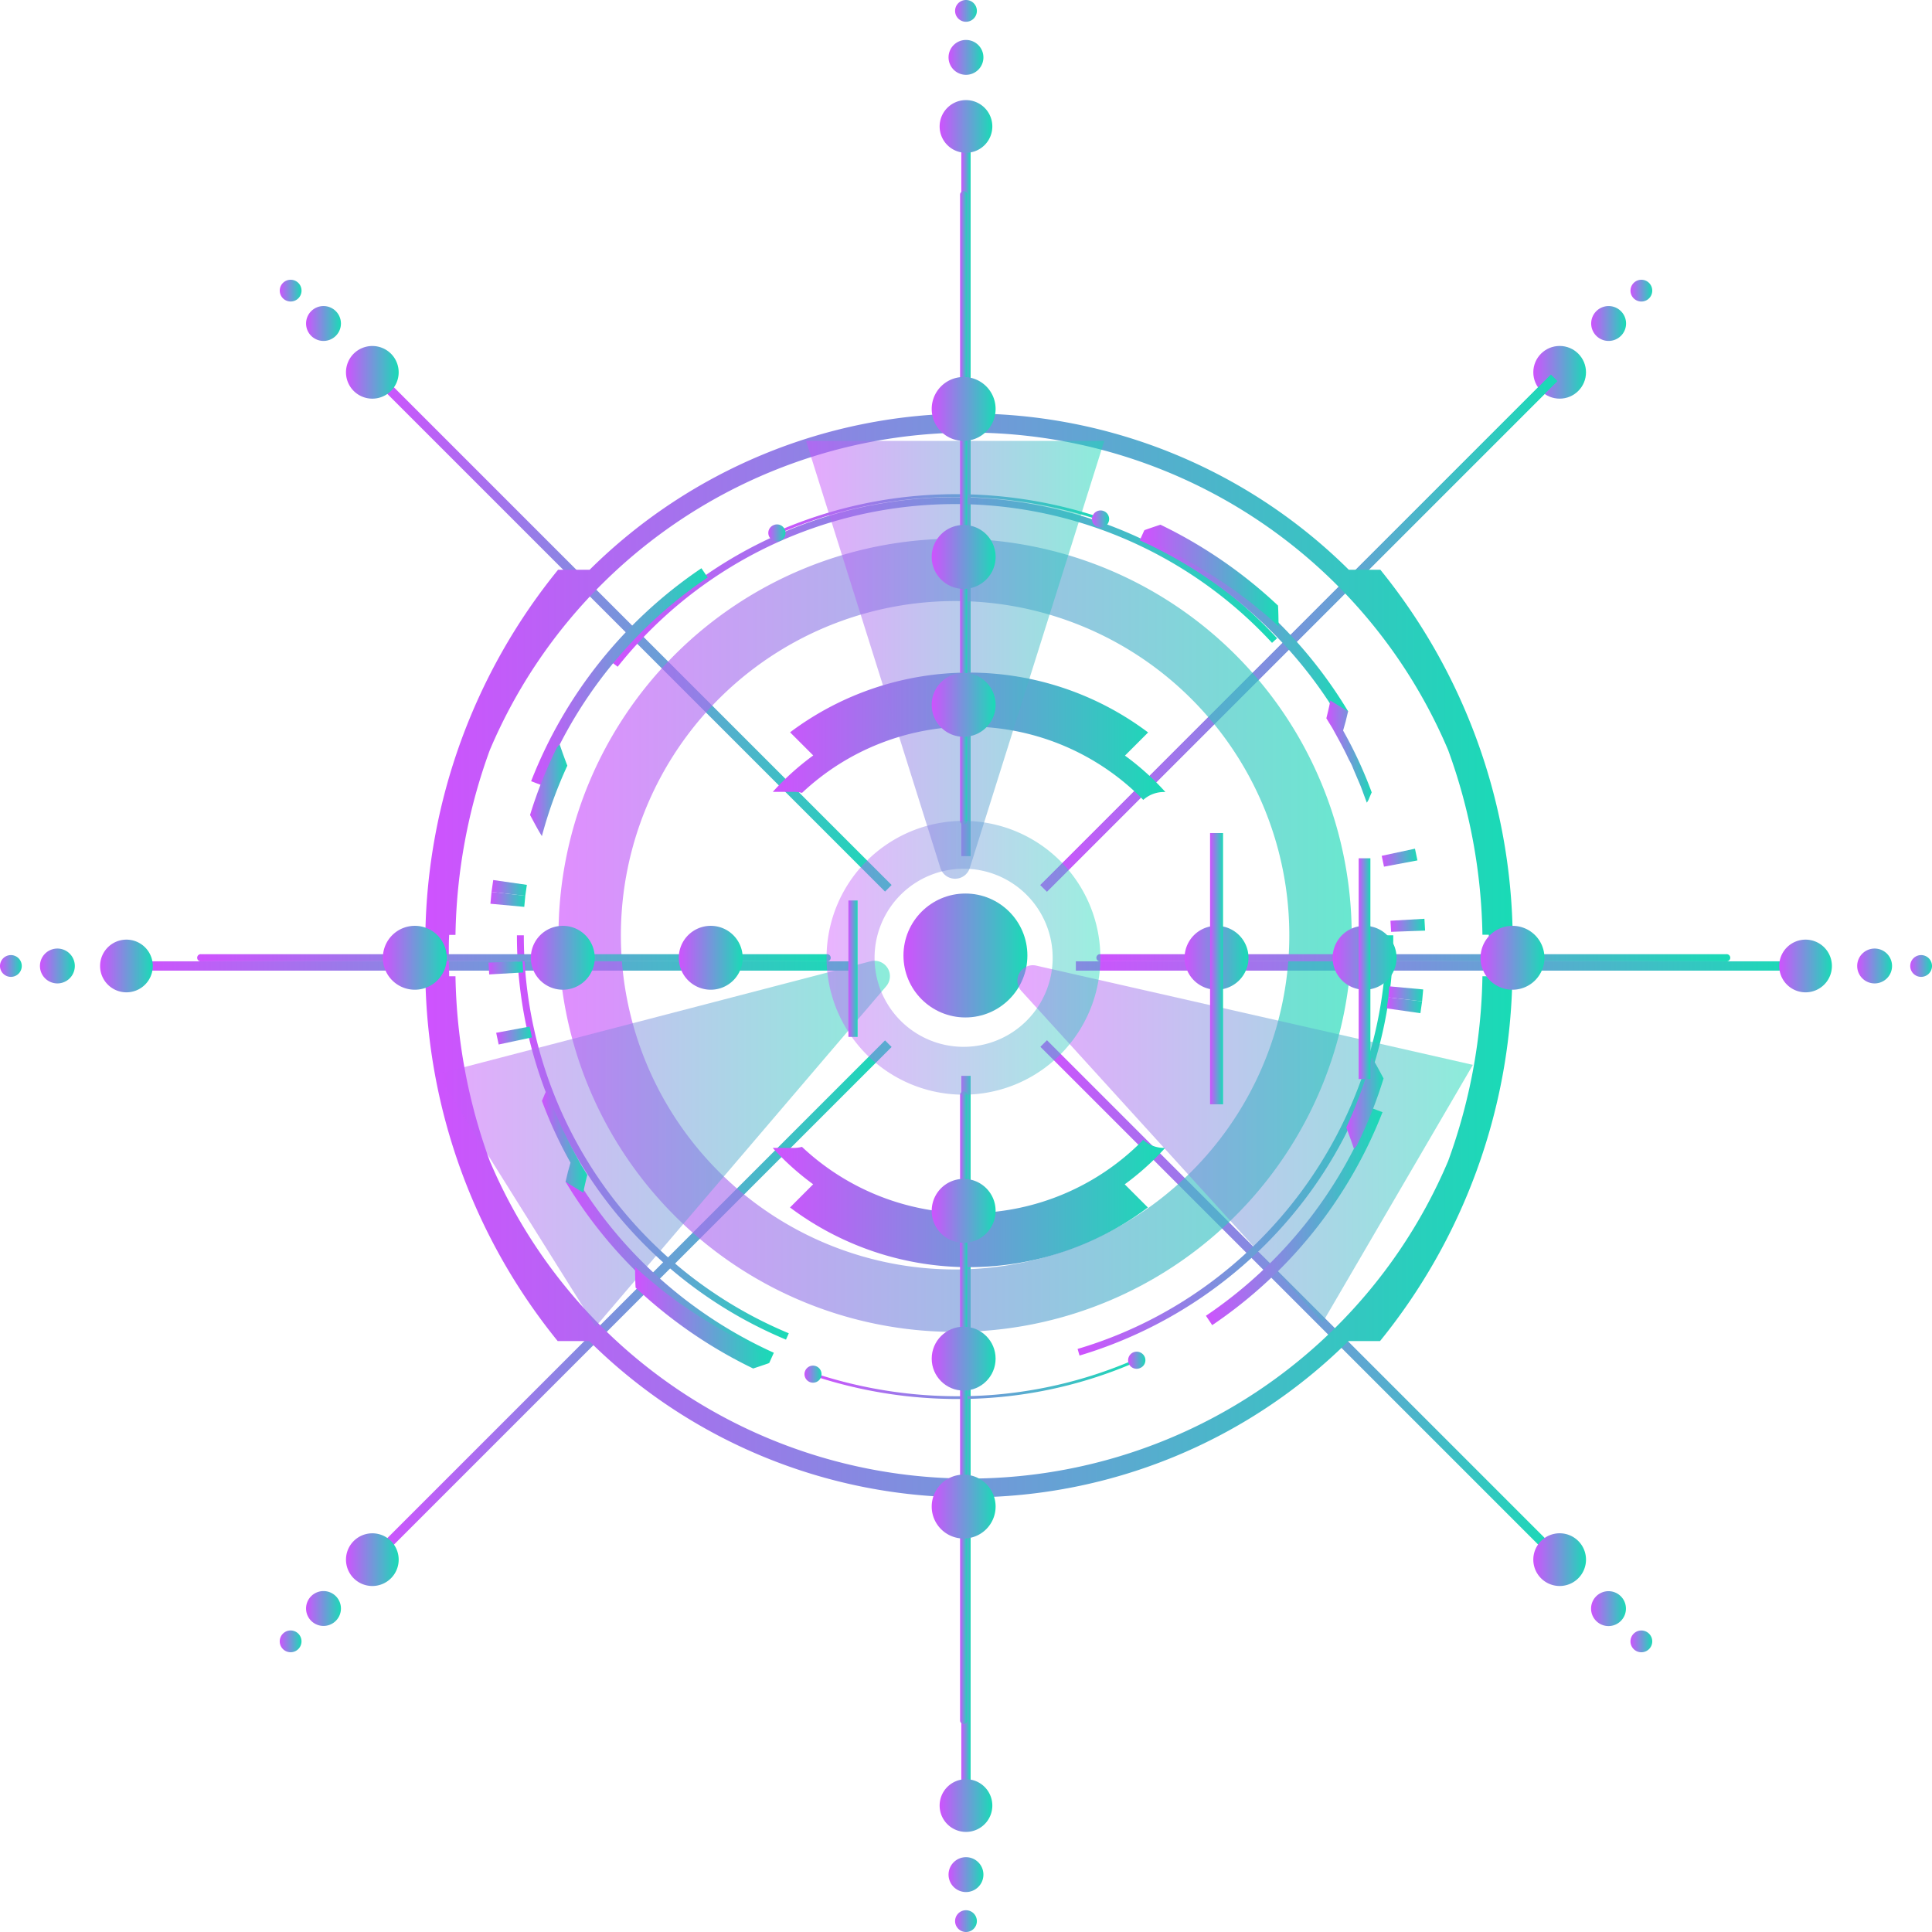 <svg xmlns="http://www.w3.org/2000/svg" xmlns:xlink="http://www.w3.org/1999/xlink" viewBox="0 0 489.87 489.87"><defs><style>.cls-1{mask:url(#mask);filter:url(#luminosity-noclip-5);}.cls-2,.cls-4,.cls-6,.cls-8{mix-blend-mode:multiply;}.cls-2{fill:url(#Безымянный_градиент_2);}.cls-3,.cls-7{mask:url(#mask-2);}.cls-3{filter:url(#luminosity-noclip-6);}.cls-4{fill:url(#Безымянный_градиент_2-2);}.cls-5{mask:url(#mask-3);filter:url(#luminosity-noclip-7);}.cls-6{fill:url(#Безымянный_градиент_2-3);}.cls-7{filter:url(#luminosity-noclip-8);}.cls-8{fill:url(#Безымянный_градиент_2-4);}.cls-9{fill:url(#New_Gradient_Swatch_1);}.cls-10{fill:url(#New_Gradient_Swatch_1-2);}.cls-11{fill:url(#New_Gradient_Swatch_1-3);}.cls-12{fill:url(#New_Gradient_Swatch_1-4);}.cls-13{fill:url(#New_Gradient_Swatch_1-5);}.cls-14{fill:url(#New_Gradient_Swatch_1-6);}.cls-15{fill:url(#New_Gradient_Swatch_1-7);}.cls-16{fill:url(#New_Gradient_Swatch_1-8);}.cls-17{fill:url(#New_Gradient_Swatch_1-9);}.cls-18{fill:url(#New_Gradient_Swatch_1-10);}.cls-19{fill:url(#New_Gradient_Swatch_1-11);}.cls-20{fill:url(#New_Gradient_Swatch_1-12);}.cls-21{fill:url(#New_Gradient_Swatch_1-13);}.cls-22{fill:url(#New_Gradient_Swatch_1-14);}.cls-23{fill:url(#New_Gradient_Swatch_1-15);}.cls-24{fill:url(#New_Gradient_Swatch_1-16);}.cls-25{fill:url(#New_Gradient_Swatch_1-33);}.cls-26{fill:url(#New_Gradient_Swatch_1-34);}.cls-27{fill:url(#New_Gradient_Swatch_1-35);}.cls-28{fill:url(#New_Gradient_Swatch_1-36);}.cls-29{fill:url(#New_Gradient_Swatch_1-37);}.cls-30{fill:url(#New_Gradient_Swatch_1-38);}.cls-31{fill:url(#New_Gradient_Swatch_1-39);}.cls-32{fill:url(#New_Gradient_Swatch_1-40);}.cls-33{fill:url(#New_Gradient_Swatch_1-41);}.cls-34{fill:url(#New_Gradient_Swatch_1-42);}.cls-35{fill:url(#New_Gradient_Swatch_1-43);}.cls-36{fill:url(#New_Gradient_Swatch_1-44);}.cls-37{fill:url(#New_Gradient_Swatch_1-45);}.cls-38{fill:url(#New_Gradient_Swatch_1-46);}.cls-39{fill:url(#New_Gradient_Swatch_1-47);}.cls-40{fill:url(#New_Gradient_Swatch_1-48);}.cls-41{fill:url(#New_Gradient_Swatch_1-65);}.cls-42{fill:url(#New_Gradient_Swatch_1-66);}.cls-43{fill:url(#New_Gradient_Swatch_1-67);}.cls-44{fill:url(#New_Gradient_Swatch_1-68);}.cls-45{fill:url(#New_Gradient_Swatch_1-69);}.cls-46{fill:url(#New_Gradient_Swatch_1-70);}.cls-47{fill:url(#New_Gradient_Swatch_1-71);}.cls-48{opacity:0.65;fill:url(#New_Gradient_Swatch_1-72);}.cls-49,.cls-50,.cls-51,.cls-82{opacity:0.5;}.cls-49{fill:url(#New_Gradient_Swatch_1-73);}.cls-50{fill:url(#New_Gradient_Swatch_1-74);}.cls-51{fill:url(#New_Gradient_Swatch_1-75);}.cls-52{fill:url(#New_Gradient_Swatch_1-76);}.cls-53{fill:url(#New_Gradient_Swatch_1-77);}.cls-54{fill:url(#New_Gradient_Swatch_1-78);}.cls-55{fill:url(#New_Gradient_Swatch_1-79);}.cls-56{fill:url(#New_Gradient_Swatch_1-80);}.cls-57{fill:url(#New_Gradient_Swatch_1-81);}.cls-58{fill:url(#New_Gradient_Swatch_1-82);}.cls-59{fill:url(#New_Gradient_Swatch_1-83);}.cls-60{fill:url(#New_Gradient_Swatch_1-84);}.cls-61{fill:url(#New_Gradient_Swatch_1-85);}.cls-62{fill:url(#New_Gradient_Swatch_1-86);}.cls-63{fill:url(#New_Gradient_Swatch_1-87);}.cls-64{fill:url(#New_Gradient_Swatch_1-88);}.cls-65{fill:url(#New_Gradient_Swatch_1-89);}.cls-66{fill:url(#New_Gradient_Swatch_1-90);}.cls-67{fill:url(#New_Gradient_Swatch_1-91);}.cls-68{fill:url(#New_Gradient_Swatch_1-92);}.cls-69{fill:url(#New_Gradient_Swatch_1-93);}.cls-70{fill:url(#New_Gradient_Swatch_1-94);}.cls-71{fill:url(#New_Gradient_Swatch_1-95);}.cls-72{fill:url(#New_Gradient_Swatch_1-96);}.cls-73{fill:url(#New_Gradient_Swatch_1-97);}.cls-74{fill:url(#New_Gradient_Swatch_1-98);}.cls-75{fill:url(#New_Gradient_Swatch_1-99);}.cls-76{fill:url(#New_Gradient_Swatch_1-100);}.cls-77{fill:url(#New_Gradient_Swatch_1-101);}.cls-78{fill:url(#New_Gradient_Swatch_1-102);}.cls-79{fill:url(#New_Gradient_Swatch_1-103);}.cls-80{opacity:0.44;}.cls-81{fill:url(#New_Gradient_Swatch_1-104);}.cls-83{mask:url(#mask-5);}.cls-84{fill:url(#New_Gradient_Swatch_1-105);}.cls-85{mask:url(#mask-6);}.cls-86{fill:url(#New_Gradient_Swatch_1-106);}.cls-87{mask:url(#mask-7);}.cls-88{fill:url(#New_Gradient_Swatch_1-107);}.cls-89{mask:url(#mask-8);}.cls-90{fill:url(#New_Gradient_Swatch_1-108);}.cls-91{fill:url(#New_Gradient_Swatch_1-109);}.cls-92{fill:url(#New_Gradient_Swatch_1-110);}.cls-93{fill:url(#New_Gradient_Swatch_1-111);}.cls-94{fill:url(#New_Gradient_Swatch_1-112);}.cls-95{fill:url(#New_Gradient_Swatch_1-113);}.cls-96{fill:url(#New_Gradient_Swatch_1-114);}.cls-97{fill:url(#New_Gradient_Swatch_1-115);}.cls-98{fill:url(#New_Gradient_Swatch_1-116);}.cls-99{fill:url(#New_Gradient_Swatch_1-117);}.cls-100{fill:url(#New_Gradient_Swatch_1-118);}.cls-101{fill:url(#New_Gradient_Swatch_1-119);}.cls-102{fill:url(#New_Gradient_Swatch_1-120);}.cls-103{fill:url(#New_Gradient_Swatch_1-121);}.cls-104{fill:url(#New_Gradient_Swatch_1-122);}.cls-105{fill:url(#New_Gradient_Swatch_1-123);}.cls-106{filter:url(#luminosity-noclip-3);}.cls-107{filter:url(#luminosity-noclip-2);}.cls-108{filter:url(#luminosity-noclip);}</style><filter id="luminosity-noclip" x="290.29" y="-8439.43" width="111.39" height="32766" filterUnits="userSpaceOnUse" color-interpolation-filters="sRGB"><feFlood flood-color="#fff" result="bg"/><feBlend in="SourceGraphic" in2="bg"/></filter><mask id="mask" x="290.29" y="-8439.43" width="111.39" height="32766" maskUnits="userSpaceOnUse"><g class="cls-108"/></mask><radialGradient id="Безымянный_градиент_2" cx="342.3" cy="455.53" r="63.12" gradientTransform="translate(43.94 -57.47) scale(0.88)" gradientUnits="userSpaceOnUse"><stop offset="0.59" stop-color="#fff"/><stop offset="0.81" stop-color="gray"/><stop offset="0.9" stop-color="#4d4d4d"/><stop offset="1"/></radialGradient><filter id="luminosity-noclip-2" x="87" y="-8439.43" width="111.39" height="32766" filterUnits="userSpaceOnUse" color-interpolation-filters="sRGB"><feFlood flood-color="#fff" result="bg"/><feBlend in="SourceGraphic" in2="bg"/></filter><mask id="mask-2" x="87" y="-8439.43" width="111.39" height="32766" maskUnits="userSpaceOnUse"><g class="cls-107"/></mask><radialGradient id="Безымянный_градиент_2-2" cx="111.92" cy="225.15" r="63.12" xlink:href="#Безымянный_градиент_2"/><filter id="luminosity-noclip-3" x="290.29" y="-8439.43" width="111.39" height="32766" filterUnits="userSpaceOnUse" color-interpolation-filters="sRGB"><feFlood flood-color="#fff" result="bg"/><feBlend in="SourceGraphic" in2="bg"/></filter><mask id="mask-3" x="290.29" y="-8439.43" width="111.39" height="32766" maskUnits="userSpaceOnUse"><g class="cls-106"/></mask><radialGradient id="Безымянный_градиент_2-3" cx="342.3" cy="225.15" r="63.12" xlink:href="#Безымянный_градиент_2"/><radialGradient id="Безымянный_градиент_2-4" cx="111.92" cy="455.53" r="63.12" xlink:href="#Безымянный_градиент_2"/><linearGradient id="New_Gradient_Swatch_1" x1="263.8" y1="160.51" x2="394.91" y2="160.51" gradientTransform="translate(209.97 -185.87) rotate(45)" gradientUnits="userSpaceOnUse"><stop offset="0" stop-color="#cf52fe"/><stop offset="1" stop-color="#19dbb6"/></linearGradient><linearGradient id="New_Gradient_Swatch_1-2" x1="388.78" y1="94.4" x2="402.14" y2="94.4" gradientTransform="matrix(1, 0, 0, 1, 0, 0)" xlink:href="#New_Gradient_Swatch_1"/><linearGradient id="New_Gradient_Swatch_1-3" x1="403.42" y1="82.03" x2="412.26" y2="82.03" gradientTransform="matrix(1, 0, 0, 1, 0, 0)" xlink:href="#New_Gradient_Swatch_1"/><linearGradient id="New_Gradient_Swatch_1-4" x1="413.41" y1="73.69" x2="418.94" y2="73.69" gradientTransform="matrix(1, 0, 0, 1, 0, 0)" xlink:href="#New_Gradient_Swatch_1"/><linearGradient id="New_Gradient_Swatch_1-5" x1="94.96" y1="329.35" x2="226.07" y2="329.35" gradientTransform="translate(279.9 -17.04) rotate(45)" xlink:href="#New_Gradient_Swatch_1"/><linearGradient id="New_Gradient_Swatch_1-6" x1="87.73" y1="395.46" x2="101.08" y2="395.46" gradientTransform="matrix(1, 0, 0, 1, 0, 0)" xlink:href="#New_Gradient_Swatch_1"/><linearGradient id="New_Gradient_Swatch_1-7" x1="77.61" y1="407.84" x2="86.44" y2="407.84" gradientTransform="matrix(1, 0, 0, 1, 0, 0)" xlink:href="#New_Gradient_Swatch_1"/><linearGradient id="New_Gradient_Swatch_1-8" x1="70.93" y1="416.17" x2="76.45" y2="416.17" gradientTransform="matrix(1, 0, 0, 1, 0, 0)" xlink:href="#New_Gradient_Swatch_1"/><linearGradient id="New_Gradient_Swatch_1-9" x1="263.8" y1="329.35" x2="394.91" y2="329.35" gradientTransform="translate(329.31 -136.42) rotate(45)" xlink:href="#New_Gradient_Swatch_1"/><linearGradient id="New_Gradient_Swatch_1-10" x1="388.78" y1="395.46" x2="402.14" y2="395.46" gradientTransform="matrix(1, 0, 0, 1, 0, 0)" xlink:href="#New_Gradient_Swatch_1"/><linearGradient id="New_Gradient_Swatch_1-11" x1="403.42" y1="407.84" x2="412.26" y2="407.84" gradientTransform="matrix(1, 0, 0, 1, 0, 0)" xlink:href="#New_Gradient_Swatch_1"/><linearGradient id="New_Gradient_Swatch_1-12" x1="413.41" y1="416.17" x2="418.94" y2="416.17" gradientTransform="matrix(1, 0, 0, 1, 0, 0)" xlink:href="#New_Gradient_Swatch_1"/><linearGradient id="New_Gradient_Swatch_1-13" x1="94.96" y1="160.51" x2="226.07" y2="160.51" gradientTransform="translate(160.51 -66.49) rotate(45)" xlink:href="#New_Gradient_Swatch_1"/><linearGradient id="New_Gradient_Swatch_1-14" x1="87.73" y1="94.4" x2="101.08" y2="94.4" gradientTransform="matrix(1, 0, 0, 1, 0, 0)" xlink:href="#New_Gradient_Swatch_1"/><linearGradient id="New_Gradient_Swatch_1-15" x1="77.61" y1="82.03" x2="86.44" y2="82.03" gradientTransform="matrix(1, 0, 0, 1, 0, 0)" xlink:href="#New_Gradient_Swatch_1"/><linearGradient id="New_Gradient_Swatch_1-16" x1="70.93" y1="73.69" x2="76.45" y2="73.69" gradientTransform="matrix(1, 0, 0, 1, 0, 0)" xlink:href="#New_Gradient_Swatch_1"/><linearGradient id="New_Gradient_Swatch_1-33" x1="243.75" y1="125.55" x2="246.11" y2="125.55" gradientTransform="matrix(1, 0, 0, 1, 0, 0)" xlink:href="#New_Gradient_Swatch_1"/><linearGradient id="New_Gradient_Swatch_1-34" x1="238.25" y1="32.05" x2="251.61" y2="32.05" gradientTransform="matrix(1, 0, 0, 1, 0, 0)" xlink:href="#New_Gradient_Swatch_1"/><linearGradient id="New_Gradient_Swatch_1-35" x1="240.51" y1="14.55" x2="249.35" y2="14.55" gradientTransform="matrix(1, 0, 0, 1, 0, 0)" xlink:href="#New_Gradient_Swatch_1"/><linearGradient id="New_Gradient_Swatch_1-36" x1="242.17" y1="2.76" x2="247.69" y2="2.76" gradientTransform="matrix(1, 0, 0, 1, 0, 0)" xlink:href="#New_Gradient_Swatch_1"/><linearGradient id="New_Gradient_Swatch_1-37" x1="243.75" y1="364.32" x2="246.11" y2="364.32" gradientTransform="matrix(1, 0, 0, 1, 0, 0)" xlink:href="#New_Gradient_Swatch_1"/><linearGradient id="New_Gradient_Swatch_1-38" x1="238.25" y1="457.81" x2="251.61" y2="457.81" gradientTransform="matrix(1, 0, 0, 1, 0, 0)" xlink:href="#New_Gradient_Swatch_1"/><linearGradient id="New_Gradient_Swatch_1-39" x1="240.51" y1="475.32" x2="249.35" y2="475.32" gradientTransform="matrix(1, 0, 0, 1, 0, 0)" xlink:href="#New_Gradient_Swatch_1"/><linearGradient id="New_Gradient_Swatch_1-40" x1="242.17" y1="487.1" x2="247.69" y2="487.1" gradientTransform="matrix(1, 0, 0, 1, 0, 0)" xlink:href="#New_Gradient_Swatch_1"/><linearGradient id="New_Gradient_Swatch_1-41" x1="272.79" y1="244.93" x2="455.85" y2="244.93" gradientTransform="matrix(1, 0, 0, 1, 0, 0)" xlink:href="#New_Gradient_Swatch_1"/><linearGradient id="New_Gradient_Swatch_1-42" x1="451.13" y1="244.93" x2="464.49" y2="244.93" gradientTransform="matrix(1, 0, 0, 1, 0, 0)" xlink:href="#New_Gradient_Swatch_1"/><linearGradient id="New_Gradient_Swatch_1-43" x1="470.9" y1="244.93" x2="479.74" y2="244.93" gradientTransform="matrix(1, 0, 0, 1, 0, 0)" xlink:href="#New_Gradient_Swatch_1"/><linearGradient id="New_Gradient_Swatch_1-44" x1="484.34" y1="244.93" x2="489.87" y2="244.93" gradientTransform="matrix(1, 0, 0, 1, 0, 0)" xlink:href="#New_Gradient_Swatch_1"/><linearGradient id="New_Gradient_Swatch_1-45" x1="34.02" y1="244.93" x2="217.07" y2="244.93" gradientTransform="matrix(1, 0, 0, 1, 0, 0)" xlink:href="#New_Gradient_Swatch_1"/><linearGradient id="New_Gradient_Swatch_1-46" x1="25.38" y1="244.93" x2="38.73" y2="244.93" gradientTransform="matrix(1, 0, 0, 1, 0, 0)" xlink:href="#New_Gradient_Swatch_1"/><linearGradient id="New_Gradient_Swatch_1-47" x1="10.13" y1="244.93" x2="18.97" y2="244.93" gradientTransform="matrix(1, 0, 0, 1, 0, 0)" xlink:href="#New_Gradient_Swatch_1"/><linearGradient id="New_Gradient_Swatch_1-48" x1="0" y1="244.93" x2="5.52" y2="244.93" gradientTransform="matrix(1, 0, 0, 1, 0, 0)" xlink:href="#New_Gradient_Swatch_1"/><linearGradient id="New_Gradient_Swatch_1-65" x1="107.85" y1="242.27" x2="383.55" y2="242.27" gradientTransform="matrix(1, 0, 0, 1, 0, 0)" xlink:href="#New_Gradient_Swatch_1"/><linearGradient id="New_Gradient_Swatch_1-66" x1="195.93" y1="305.16" x2="295.47" y2="305.16" gradientTransform="matrix(1, 0, 0, 1, 0, 0)" xlink:href="#New_Gradient_Swatch_1"/><linearGradient id="New_Gradient_Swatch_1-67" x1="195.93" y1="186.68" x2="295.47" y2="186.68" gradientTransform="matrix(1, 0, 0, 1, 0, 0)" xlink:href="#New_Gradient_Swatch_1"/><linearGradient id="New_Gradient_Swatch_1-68" x1="229.08" y1="242.27" x2="260.5" y2="242.27" gradientTransform="matrix(1, 0, 0, 1, 0, 0)" xlink:href="#New_Gradient_Swatch_1"/><linearGradient id="New_Gradient_Swatch_1-69" x1="131.07" y1="288.41" x2="199.97" y2="288.41" gradientTransform="matrix(1, 0, 0, 1, 0, 0)" xlink:href="#New_Gradient_Swatch_1"/><linearGradient id="New_Gradient_Swatch_1-70" x1="273.23" y1="290.43" x2="353.27" y2="290.43" gradientTransform="matrix(1, 0, 0, 1, 0, 0)" xlink:href="#New_Gradient_Swatch_1"/><linearGradient id="New_Gradient_Swatch_1-71" x1="155.23" y1="147.55" x2="323.81" y2="147.55" gradientTransform="matrix(1, 0, 0, 1, 0, 0)" xlink:href="#New_Gradient_Swatch_1"/><linearGradient id="New_Gradient_Swatch_1-72" x1="141.62" y1="237.15" x2="342.73" y2="237.15" gradientTransform="matrix(1, 0, 0, 1, 0, 0)" xlink:href="#New_Gradient_Swatch_1"/><linearGradient id="New_Gradient_Swatch_1-73" x1="204.38" y1="167.3" x2="279.96" y2="167.3" gradientTransform="matrix(1, 0, 0, 1, 0, 0)" xlink:href="#New_Gradient_Swatch_1"/><linearGradient id="New_Gradient_Swatch_1-74" x1="110.88" y1="290.01" x2="225.65" y2="290.01" gradientTransform="matrix(1, 0, 0, 1, 0, 0)" xlink:href="#New_Gradient_Swatch_1"/><linearGradient id="New_Gradient_Swatch_1-75" x1="257.97" y1="290.01" x2="373.46" y2="290.01" gradientTransform="matrix(1, 0, 0, 1, 0, 0)" xlink:href="#New_Gradient_Swatch_1"/><linearGradient id="New_Gradient_Swatch_1-76" x1="305.77" y1="308.46" x2="350.54" y2="308.46" gradientTransform="matrix(1, 0, 0, 1, 0, 0)" xlink:href="#New_Gradient_Swatch_1"/><linearGradient id="New_Gradient_Swatch_1-77" x1="143.39" y1="321.91" x2="196.21" y2="321.91" gradientTransform="matrix(1, 0, 0, 1, 0, 0)" xlink:href="#New_Gradient_Swatch_1"/><linearGradient id="New_Gradient_Swatch_1-78" x1="206.06" y1="349.71" x2="288.03" y2="349.71" gradientTransform="matrix(1, 0, 0, 1, 0, 0)" xlink:href="#New_Gradient_Swatch_1"/><linearGradient id="New_Gradient_Swatch_1-79" x1="286.04" y1="344.89" x2="290.42" y2="344.89" gradientTransform="matrix(1, 0, 0, 1, 0, 0)" xlink:href="#New_Gradient_Swatch_1"/><linearGradient id="New_Gradient_Swatch_1-80" x1="203.98" y1="348.44" x2="208.36" y2="348.44" gradientTransform="matrix(1, 0, 0, 1, 0, 0)" xlink:href="#New_Gradient_Swatch_1"/><linearGradient id="New_Gradient_Swatch_1-81" x1="161.02" y1="334.13" x2="195.05" y2="334.13" gradientTransform="matrix(1, 0, 0, 1, 0, 0)" xlink:href="#New_Gradient_Swatch_1"/><linearGradient id="New_Gradient_Swatch_1-82" x1="137.41" y1="289.43" x2="148.87" y2="289.43" gradientTransform="matrix(1, 0, 0, 1, 0, 0)" xlink:href="#New_Gradient_Swatch_1"/><linearGradient id="New_Gradient_Swatch_1-83" x1="341.36" y1="279.67" x2="350.83" y2="279.67" gradientTransform="matrix(1, 0, 0, 1, 0, 0)" xlink:href="#New_Gradient_Swatch_1"/><linearGradient id="New_Gradient_Swatch_1-84" x1="125.81" y1="262.57" x2="134.87" y2="262.57" gradientTransform="matrix(1, 0, 0, 1, 0, 0)" xlink:href="#New_Gradient_Swatch_1"/><linearGradient id="New_Gradient_Swatch_1-85" x1="351.62" y1="254.89" x2="360.58" y2="254.89" gradientTransform="matrix(1, 0, 0, 1, 0, 0)" xlink:href="#New_Gradient_Swatch_1"/><linearGradient id="New_Gradient_Swatch_1-86" x1="123.87" y1="245.42" x2="132.65" y2="245.42" gradientTransform="matrix(1, 0, 0, 1, 0, 0)" xlink:href="#New_Gradient_Swatch_1"/><linearGradient id="New_Gradient_Swatch_1-87" x1="124.35" y1="228.04" x2="133.19" y2="228.04" gradientTransform="matrix(1, 0, 0, 1, 0, 0)" xlink:href="#New_Gradient_Swatch_1"/><linearGradient id="New_Gradient_Swatch_1-88" x1="134.67" y1="171.57" x2="179.44" y2="171.57" gradientTransform="matrix(1, 0, 0, 1, 0, 0)" xlink:href="#New_Gradient_Swatch_1"/><linearGradient id="New_Gradient_Swatch_1-89" x1="289" y1="158.13" x2="341.82" y2="158.13" gradientTransform="matrix(1, 0, 0, 1, 0, 0)" xlink:href="#New_Gradient_Swatch_1"/><linearGradient id="New_Gradient_Swatch_1-90" x1="197.18" y1="130.32" x2="279.15" y2="130.32" gradientTransform="matrix(1, 0, 0, 1, 0, 0)" xlink:href="#New_Gradient_Swatch_1"/><linearGradient id="New_Gradient_Swatch_1-91" x1="194.79" y1="135.14" x2="199.17" y2="135.14" gradientTransform="matrix(1, 0, 0, 1, 0, 0)" xlink:href="#New_Gradient_Swatch_1"/><linearGradient id="New_Gradient_Swatch_1-92" x1="276.85" y1="131.6" x2="281.23" y2="131.6" gradientTransform="matrix(1, 0, 0, 1, 0, 0)" xlink:href="#New_Gradient_Swatch_1"/><linearGradient id="New_Gradient_Swatch_1-93" x1="290.16" y1="145.91" x2="324.19" y2="145.91" gradientTransform="matrix(1, 0, 0, 1, 0, 0)" xlink:href="#New_Gradient_Swatch_1"/><linearGradient id="New_Gradient_Swatch_1-94" x1="336.34" y1="190.6" x2="347.8" y2="190.6" gradientTransform="matrix(1, 0, 0, 1, 0, 0)" xlink:href="#New_Gradient_Swatch_1"/><linearGradient id="New_Gradient_Swatch_1-95" x1="134.38" y1="200.36" x2="143.85" y2="200.36" gradientTransform="matrix(1, 0, 0, 1, 0, 0)" xlink:href="#New_Gradient_Swatch_1"/><linearGradient id="New_Gradient_Swatch_1-96" x1="350.34" y1="217.47" x2="359.4" y2="217.47" gradientTransform="matrix(1, 0, 0, 1, 0, 0)" xlink:href="#New_Gradient_Swatch_1"/><linearGradient id="New_Gradient_Swatch_1-97" x1="124.63" y1="225.14" x2="133.59" y2="225.14" gradientTransform="matrix(1, 0, 0, 1, 0, 0)" xlink:href="#New_Gradient_Swatch_1"/><linearGradient id="New_Gradient_Swatch_1-98" x1="352.56" y1="234.62" x2="361.34" y2="234.62" gradientTransform="matrix(1, 0, 0, 1, 0, 0)" xlink:href="#New_Gradient_Swatch_1"/><linearGradient id="New_Gradient_Swatch_1-99" x1="352.02" y1="251.99" x2="360.86" y2="251.99" gradientTransform="matrix(1, 0, 0, 1, 0, 0)" xlink:href="#New_Gradient_Swatch_1"/><linearGradient id="New_Gradient_Swatch_1-100" x1="243.43" y1="356.89" x2="245.24" y2="356.89" gradientTransform="matrix(1, 0, 0, 1, 0, 0)" xlink:href="#New_Gradient_Swatch_1"/><linearGradient id="New_Gradient_Swatch_1-101" x1="243.43" y1="128.81" x2="245.24" y2="128.81" gradientTransform="matrix(1, 0, 0, 1, 0, 0)" xlink:href="#New_Gradient_Swatch_1"/><linearGradient id="New_Gradient_Swatch_1-102" x1="278.06" y1="242.85" x2="438.62" y2="242.85" gradientTransform="matrix(1, 0, 0, 1, 0, 0)" xlink:href="#New_Gradient_Swatch_1"/><linearGradient id="New_Gradient_Swatch_1-103" x1="50.05" y1="242.85" x2="210.54" y2="242.85" gradientTransform="matrix(1, 0, 0, 1, 0, 0)" xlink:href="#New_Gradient_Swatch_1"/><linearGradient id="New_Gradient_Swatch_1-104" x1="209.63" y1="242.85" x2="279.04" y2="242.85" gradientTransform="matrix(1, 0, 0, 1, 0, 0)" xlink:href="#New_Gradient_Swatch_1"/><filter id="luminosity-noclip-5" x="290.29" y="288.8" width="111.39" height="111.39" filterUnits="userSpaceOnUse" color-interpolation-filters="sRGB"><feFlood flood-color="#fff" result="bg"/><feBlend in="SourceGraphic" in2="bg"/></filter><mask id="mask-5" x="290.29" y="288.8" width="111.39" height="111.39" maskUnits="userSpaceOnUse"><g class="cls-1"><polygon class="cls-2" points="290.29 288.8 401.68 385.21 386.7 400.19 290.29 288.8"/></g></mask><linearGradient id="New_Gradient_Swatch_1-105" x1="290.29" y1="344.49" x2="401.67" y2="344.49" gradientTransform="matrix(1, 0, 0, 1, 0, 0)" xlink:href="#New_Gradient_Swatch_1"/><filter id="luminosity-noclip-6" x="87" y="85.51" width="111.39" height="111.39" filterUnits="userSpaceOnUse" color-interpolation-filters="sRGB"><feFlood flood-color="#fff" result="bg"/><feBlend in="SourceGraphic" in2="bg"/></filter><mask id="mask-6" x="87" y="85.51" width="111.39" height="111.39" maskUnits="userSpaceOnUse"><g class="cls-3"><polygon class="cls-4" points="198.39 196.9 87 100.48 101.97 85.51 198.39 196.9"/></g></mask><linearGradient id="New_Gradient_Swatch_1-106" x1="87" y1="141.2" x2="198.39" y2="141.2" gradientTransform="matrix(1, 0, 0, 1, 0, 0)" xlink:href="#New_Gradient_Swatch_1"/><filter id="luminosity-noclip-7" x="290.29" y="85.51" width="111.39" height="111.39" filterUnits="userSpaceOnUse" color-interpolation-filters="sRGB"><feFlood flood-color="#fff" result="bg"/><feBlend in="SourceGraphic" in2="bg"/></filter><mask id="mask-7" x="290.29" y="85.51" width="111.39" height="111.39" maskUnits="userSpaceOnUse"><g class="cls-5"><polygon class="cls-6" points="290.29 196.9 386.7 85.51 401.68 100.48 290.29 196.9"/></g></mask><linearGradient id="New_Gradient_Swatch_1-107" x1="290.29" y1="141.2" x2="401.67" y2="141.2" gradientTransform="matrix(1, 0, 0, 1, 0, 0)" xlink:href="#New_Gradient_Swatch_1"/><filter id="luminosity-noclip-8" x="87" y="288.8" width="111.39" height="111.39" filterUnits="userSpaceOnUse" color-interpolation-filters="sRGB"><feFlood flood-color="#fff" result="bg"/><feBlend in="SourceGraphic" in2="bg"/></filter><mask id="mask-8" x="87" y="288.8" width="111.39" height="111.39" maskUnits="userSpaceOnUse"><g class="cls-7"><polygon class="cls-8" points="198.39 288.8 101.97 400.19 87 385.21 198.39 288.8"/></g></mask><linearGradient id="New_Gradient_Swatch_1-108" x1="87" y1="344.49" x2="198.39" y2="344.49" gradientTransform="matrix(1, 0, 0, 1, 0, 0)" xlink:href="#New_Gradient_Swatch_1"/><linearGradient id="New_Gradient_Swatch_1-109" x1="236.24" y1="141.2" x2="252.44" y2="141.2" gradientTransform="matrix(1, 0, 0, 1, 0, 0)" xlink:href="#New_Gradient_Swatch_1"/><linearGradient id="New_Gradient_Swatch_1-110" x1="236.24" y1="103.69" x2="252.44" y2="103.69" gradientTransform="matrix(1, 0, 0, 1, 0, 0)" xlink:href="#New_Gradient_Swatch_1"/><linearGradient id="New_Gradient_Swatch_1-111" x1="236.24" y1="178.72" x2="252.44" y2="178.72" gradientTransform="matrix(1, 0, 0, 1, 0, 0)" xlink:href="#New_Gradient_Swatch_1"/><linearGradient id="New_Gradient_Swatch_1-112" x1="236.24" y1="344.49" x2="252.44" y2="344.49" gradientTransform="matrix(1, 0, 0, 1, 0, 0)" xlink:href="#New_Gradient_Swatch_1"/><linearGradient id="New_Gradient_Swatch_1-113" x1="236.24" y1="306.97" x2="252.44" y2="306.97" gradientTransform="matrix(1, 0, 0, 1, 0, 0)" xlink:href="#New_Gradient_Swatch_1"/><linearGradient id="New_Gradient_Swatch_1-114" x1="236.24" y1="382.01" x2="252.44" y2="382.01" gradientTransform="matrix(1, 0, 0, 1, 0, 0)" xlink:href="#New_Gradient_Swatch_1"/><linearGradient id="New_Gradient_Swatch_1-115" x1="134.6" y1="242.85" x2="150.79" y2="242.85" gradientTransform="matrix(1, 0, 0, 1, 0, 0)" xlink:href="#New_Gradient_Swatch_1"/><linearGradient id="New_Gradient_Swatch_1-116" x1="97.08" y1="242.85" x2="113.27" y2="242.85" gradientTransform="matrix(1, 0, 0, 1, 0, 0)" xlink:href="#New_Gradient_Swatch_1"/><linearGradient id="New_Gradient_Swatch_1-117" x1="172.11" y1="242.85" x2="188.31" y2="242.85" gradientTransform="matrix(1, 0, 0, 1, 0, 0)" xlink:href="#New_Gradient_Swatch_1"/><linearGradient id="New_Gradient_Swatch_1-118" x1="337.88" y1="242.85" x2="354.08" y2="242.85" gradientTransform="matrix(1, 0, 0, 1, 0, 0)" xlink:href="#New_Gradient_Swatch_1"/><linearGradient id="New_Gradient_Swatch_1-119" x1="300.36" y1="242.85" x2="316.56" y2="242.85" gradientTransform="matrix(1, 0, 0, 1, 0, 0)" xlink:href="#New_Gradient_Swatch_1"/><linearGradient id="New_Gradient_Swatch_1-120" x1="375.4" y1="242.85" x2="391.6" y2="242.85" gradientTransform="matrix(1, 0, 0, 1, 0, 0)" xlink:href="#New_Gradient_Swatch_1"/><linearGradient id="New_Gradient_Swatch_1-121" x1="306.82" y1="245.61" x2="310.11" y2="245.61" gradientTransform="matrix(1, 0, 0, 1, 0, 0)" xlink:href="#New_Gradient_Swatch_1"/><linearGradient id="New_Gradient_Swatch_1-122" x1="344.5" y1="245.61" x2="347.46" y2="245.61" gradientTransform="matrix(1, 0, 0, 1, 0, 0)" xlink:href="#New_Gradient_Swatch_1"/><linearGradient id="New_Gradient_Swatch_1-123" x1="215.12" y1="245.61" x2="217.46" y2="245.61" gradientTransform="matrix(1, 0, 0, 1, 0, 0)" xlink:href="#New_Gradient_Swatch_1"/></defs><title>circle_18_purple_green</title><g id="Layer_2" data-name="Layer 2"><g id="Layer_1-2" data-name="Layer 1"><rect class="cls-9" x="237.82" y="159.34" width="183.06" height="2.36" transform="translate(-17.04 279.9) rotate(-45)"/><circle class="cls-10" cx="395.46" cy="94.4" r="6.68"/><path class="cls-11" d="M411,85.15a4.42,4.42,0,1,1,0-6.25A4.41,4.41,0,0,1,411,85.15Z"/><path class="cls-12" d="M418.13,75.65a2.76,2.76,0,1,1,0-3.91A2.78,2.78,0,0,1,418.13,75.65Z"/><rect class="cls-13" x="68.99" y="328.17" width="183.06" height="2.36" transform="translate(-185.87 209.97) rotate(-45)"/><path class="cls-14" d="M89.68,390.74a6.68,6.68,0,1,1,0,9.44A6.68,6.68,0,0,1,89.68,390.74Z"/><path class="cls-15" d="M78.9,404.72a4.42,4.42,0,1,1,0,6.25A4.41,4.41,0,0,1,78.9,404.72Z"/><path class="cls-16" d="M71.74,414.22a2.76,2.76,0,1,1,0,3.91A2.76,2.76,0,0,1,71.74,414.22Z"/><rect class="cls-17" x="328.17" y="237.82" width="2.36" height="183.06" transform="translate(-136.42 329.31) rotate(-45)"/><path class="cls-18" d="M390.74,400.18a6.68,6.68,0,1,1,9.44,0A6.67,6.67,0,0,1,390.74,400.18Z"/><path class="cls-19" d="M404.72,411a4.42,4.42,0,1,1,6.25,0A4.41,4.41,0,0,1,404.72,411Z"/><path class="cls-20" d="M414.22,418.13a2.76,2.76,0,1,1,3.91,0A2.76,2.76,0,0,1,414.22,418.13Z"/><rect class="cls-21" x="159.34" y="68.99" width="2.36" height="183.06" transform="translate(-66.49 160.51) rotate(-45)"/><path class="cls-22" d="M99.13,89.68a6.68,6.68,0,1,1-9.45,0A6.7,6.7,0,0,1,99.13,89.68Z"/><path class="cls-23" d="M85.15,78.9a4.42,4.42,0,1,1-6.25,0A4.41,4.41,0,0,1,85.15,78.9Z"/><path class="cls-24" d="M75.65,71.74a2.76,2.76,0,1,1-3.91,0A2.78,2.78,0,0,1,75.65,71.74Z"/><rect class="cls-9" x="237.82" y="159.34" width="183.06" height="2.36" transform="translate(-17.04 279.9) rotate(-45)"/><circle class="cls-10" cx="395.46" cy="94.4" r="6.68"/><path class="cls-11" d="M411,85.15a4.42,4.42,0,1,1,0-6.25A4.41,4.41,0,0,1,411,85.15Z"/><path class="cls-12" d="M418.13,75.65a2.76,2.76,0,1,1,0-3.91A2.78,2.78,0,0,1,418.13,75.65Z"/><rect class="cls-13" x="68.99" y="328.17" width="183.06" height="2.36" transform="translate(-185.87 209.97) rotate(-45)"/><path class="cls-14" d="M89.68,390.74a6.68,6.68,0,1,1,0,9.44A6.68,6.68,0,0,1,89.68,390.74Z"/><path class="cls-15" d="M78.9,404.72a4.42,4.42,0,1,1,0,6.25A4.41,4.41,0,0,1,78.9,404.72Z"/><path class="cls-16" d="M71.74,414.22a2.76,2.76,0,1,1,0,3.91A2.76,2.76,0,0,1,71.74,414.22Z"/><rect class="cls-17" x="328.17" y="237.82" width="2.36" height="183.06" transform="translate(-136.42 329.31) rotate(-45)"/><path class="cls-18" d="M390.74,400.18a6.68,6.68,0,1,1,9.44,0A6.67,6.67,0,0,1,390.74,400.18Z"/><path class="cls-19" d="M404.72,411a4.42,4.42,0,1,1,6.25,0A4.41,4.41,0,0,1,404.72,411Z"/><path class="cls-20" d="M414.22,418.13a2.76,2.76,0,1,1,3.91,0A2.76,2.76,0,0,1,414.22,418.13Z"/><rect class="cls-21" x="159.34" y="68.99" width="2.36" height="183.06" transform="translate(-66.49 160.51) rotate(-45)"/><path class="cls-22" d="M99.13,89.68a6.68,6.68,0,1,1-9.45,0A6.7,6.7,0,0,1,99.13,89.68Z"/><path class="cls-23" d="M85.15,78.9a4.42,4.42,0,1,1-6.25,0A4.41,4.41,0,0,1,85.15,78.9Z"/><path class="cls-24" d="M75.65,71.74a2.76,2.76,0,1,1-3.91,0A2.78,2.78,0,0,1,75.65,71.74Z"/><rect class="cls-25" x="243.75" y="34.02" width="2.36" height="183.06"/><path class="cls-26" d="M251.61,32.05a6.68,6.68,0,1,1-6.68-6.67A6.68,6.68,0,0,1,251.61,32.05Z"/><path class="cls-27" d="M249.35,14.55a4.42,4.42,0,1,1-4.42-4.42A4.42,4.42,0,0,1,249.35,14.55Z"/><path class="cls-28" d="M247.69,2.76A2.76,2.76,0,1,1,244.93,0,2.75,2.75,0,0,1,247.69,2.76Z"/><rect class="cls-29" x="243.75" y="272.79" width="2.36" height="183.06"/><path class="cls-30" d="M238.25,457.81a6.68,6.68,0,1,1,6.68,6.68A6.68,6.68,0,0,1,238.25,457.81Z"/><path class="cls-31" d="M240.51,475.32a4.42,4.42,0,1,1,4.42,4.42A4.42,4.42,0,0,1,240.51,475.32Z"/><path class="cls-32" d="M242.17,487.1a2.76,2.76,0,1,1,2.76,2.77A2.77,2.77,0,0,1,242.17,487.1Z"/><rect class="cls-33" x="272.79" y="243.75" width="183.06" height="2.36"/><path class="cls-34" d="M457.81,251.61a6.68,6.68,0,1,1,6.68-6.68A6.68,6.68,0,0,1,457.81,251.61Z"/><path class="cls-35" d="M475.32,249.35a4.42,4.42,0,1,1,4.42-4.42A4.42,4.42,0,0,1,475.32,249.35Z"/><path class="cls-36" d="M487.1,247.69a2.76,2.76,0,1,1,2.77-2.76A2.76,2.76,0,0,1,487.1,247.69Z"/><rect class="cls-37" x="34.02" y="243.75" width="183.06" height="2.36"/><path class="cls-38" d="M32.05,238.25a6.68,6.68,0,1,1-6.67,6.68A6.68,6.68,0,0,1,32.05,238.25Z"/><path class="cls-39" d="M14.55,240.51a4.42,4.42,0,1,1-4.42,4.42A4.42,4.42,0,0,1,14.55,240.51Z"/><path class="cls-40" d="M2.76,242.17A2.76,2.76,0,1,1,0,244.93,2.76,2.76,0,0,1,2.76,242.17Z"/><rect class="cls-25" x="243.75" y="34.02" width="2.36" height="183.06"/><path class="cls-26" d="M251.61,32.05a6.68,6.68,0,1,1-6.68-6.67A6.68,6.68,0,0,1,251.61,32.05Z"/><path class="cls-27" d="M249.35,14.55a4.42,4.42,0,1,1-4.42-4.42A4.42,4.42,0,0,1,249.35,14.55Z"/><path class="cls-28" d="M247.69,2.76A2.76,2.76,0,1,1,244.93,0,2.75,2.75,0,0,1,247.69,2.76Z"/><rect class="cls-29" x="243.75" y="272.79" width="2.36" height="183.06"/><path class="cls-30" d="M238.25,457.81a6.68,6.68,0,1,1,6.68,6.68A6.68,6.68,0,0,1,238.25,457.81Z"/><path class="cls-31" d="M240.51,475.32a4.42,4.42,0,1,1,4.42,4.42A4.42,4.42,0,0,1,240.51,475.32Z"/><path class="cls-32" d="M242.17,487.1a2.76,2.76,0,1,1,2.76,2.77A2.77,2.77,0,0,1,242.17,487.1Z"/><rect class="cls-33" x="272.79" y="243.75" width="183.06" height="2.36"/><path class="cls-34" d="M457.81,251.61a6.68,6.68,0,1,1,6.68-6.68A6.68,6.68,0,0,1,457.81,251.61Z"/><path class="cls-35" d="M475.32,249.35a4.42,4.42,0,1,1,4.42-4.42A4.42,4.42,0,0,1,475.32,249.35Z"/><path class="cls-36" d="M487.1,247.69a2.76,2.76,0,1,1,2.77-2.76A2.76,2.76,0,0,1,487.1,247.69Z"/><rect class="cls-37" x="34.02" y="243.75" width="183.06" height="2.36"/><path class="cls-38" d="M32.05,238.25a6.68,6.68,0,1,1-6.67,6.68A6.68,6.68,0,0,1,32.05,238.25Z"/><path class="cls-39" d="M14.55,240.51a4.42,4.42,0,1,1-4.42,4.42A4.42,4.42,0,0,1,14.55,240.51Z"/><path class="cls-40" d="M2.76,242.17A2.76,2.76,0,1,1,0,244.93,2.76,2.76,0,0,1,2.76,242.17Z"/><path class="cls-41" d="M382.42,243c0-.23,0-.47,0-.7s0-.47,0-.71c0-1.52,0-3-.08-4.54h1.21A150.1,150.1,0,0,0,350,144.47h-8a136.7,136.7,0,0,0-192.5,0h-8A150.1,150.1,0,0,0,107.85,237h1.21c0,1.51-.08,3-.08,4.54,0,.24,0,.47,0,.71s0,.47,0,.7c0,1.52,0,3,.08,4.54h-1.21a150.08,150.08,0,0,0,33.56,92.55h8a136.7,136.7,0,0,0,192.5,0h8a150.08,150.08,0,0,0,33.56-92.55h-1.21C382.38,246,382.42,244.49,382.42,243Zm-4.93,4.54h-1.61a143.09,143.09,0,0,1-8.69,46.84,131.93,131.93,0,0,1-243,0,143.2,143.2,0,0,1-8.7-46.85h-1.6c0-1.51-.09-3-.09-4.54,0-.2,0-.4,0-.6h0a.38.38,0,0,1,0-.1.41.41,0,0,1,0-.11h0c0-.2,0-.4,0-.6,0-1.52,0-3,.09-4.54h1.6a143.1,143.1,0,0,1,8.7-46.84,131.93,131.93,0,0,1,243,0A143.09,143.09,0,0,1,375.88,237h1.61c.05,1.51.09,3,.09,4.54,0,.2,0,.4,0,.6h0v.21h0c0,.2,0,.4,0,.6C377.58,244.49,377.54,246,377.49,247.51Z"/><path class="cls-42" d="M295.14,291.06a7.85,7.85,0,0,1-5.29-2.05c-.17.18-.33.37-.51.55a61.79,61.79,0,0,1-86,1.23,8,8,0,0,1-2,.27h-5.41c.73.8,1.47,1.6,2.25,2.38a68.63,68.63,0,0,0,8,6.84l-5.87,5.88a75.57,75.57,0,0,0,90.74,0l-5.87-5.87a68.72,68.72,0,0,0,8-6.85c.77-.78,1.52-1.58,2.25-2.38Z"/><path class="cls-43" d="M200.33,185.68l5.87,5.87a67.77,67.77,0,0,0-8,6.85c-.78.78-1.52,1.57-2.25,2.38h5.41a8,8,0,0,1,2,.26,61.78,61.78,0,0,1,86,1.24l.52.54a7.79,7.79,0,0,1,5.28-2h.33c-.73-.81-1.47-1.6-2.25-2.38a67.77,67.77,0,0,0-8-6.85l5.87-5.87A75.54,75.54,0,0,0,200.33,185.68Z"/><circle class="cls-44" cx="244.79" cy="242.27" r="15.71"/><path class="cls-45" d="M199.29,339.67a110.89,110.89,0,0,1-68.22-102.52h1.75A109.15,109.15,0,0,0,200,338.06Z"/><path class="cls-46" d="M273.72,343.71l-.49-1.68c46.1-13.63,78.29-56.76,78.29-104.88h1.75a110.17,110.17,0,0,1-22.52,67.08A112.06,112.06,0,0,1,273.72,343.71Z"/><path class="cls-47" d="M156.6,169.05,155.23,168a111.1,111.1,0,0,1,168.58-6.17L322.53,163a109.36,109.36,0,0,0-165.93,6.07Z"/><path class="cls-48" d="M242.17,136.59A100.56,100.56,0,1,0,342.73,237.15,100.55,100.55,0,0,0,242.17,136.59Zm0,185.29a84.74,84.74,0,1,1,84.74-84.73A84.73,84.73,0,0,1,242.17,321.88Z"/><path class="cls-49" d="M238.44,220.07,204.38,111.79H280L245.9,220.07A3.91,3.91,0,0,1,238.44,220.07Z"/><path class="cls-50" d="M224.7,250.07,151,336.41l-40.12-64.06,109.86-28.61A3.91,3.91,0,0,1,224.7,250.07Z"/><path class="cls-51" d="M262.76,244.84,373.46,270l-38.09,65.29-76.37-84A3.91,3.91,0,0,1,262.76,244.84Z"/><path class="cls-52" d="M305.77,333.62A113.23,113.23,0,0,0,347.91,281l2.63,1a116,116,0,0,1-43.18,54Z"/><path class="cls-53" d="M145.82,298.2A113.37,113.37,0,0,0,196.21,343l-1.16,2.58a116.24,116.24,0,0,1-51.66-45.95Z"/><path class="cls-54" d="M229.18,353.93a117.2,117.2,0,0,1-23.12-5.15l.22-.67a116,116,0,0,0,41.06,5.83,112.48,112.48,0,0,0,40.41-9.24l.28.65a112.75,112.75,0,0,1-40.67,9.29A118.36,118.36,0,0,1,229.18,353.93Z"/><path class="cls-55" d="M286.21,345.75a2.19,2.19,0,0,1,1.14-2.85,2.23,2.23,0,0,1,2.88,1.11,2.13,2.13,0,0,1-1.15,2.86A2.15,2.15,0,0,1,286.21,345.75Z"/><path class="cls-56" d="M204.11,347.7a2.15,2.15,0,0,1,2.75-1.31,2.16,2.16,0,1,1-2.75,1.31Z"/><path class="cls-57" d="M195.05,345.61q-2,.7-4.08,1.38a118.78,118.78,0,0,1-29.81-20.5c-.1-1.75-.12-3.52-.14-5.23l1.11,1c.35.33.78.72,1.28,1.17l1.72,1.43c1.27,1.05,2.72,2.29,4.39,3.5l2.53,1.9,2.7,1.84a113.66,113.66,0,0,0,10.33,6.24c1.43.83,2.71,1.4,3.59,1.86a14.92,14.92,0,0,1,1.45.77l.88.91,1.68,1.56Z"/><path class="cls-58" d="M143.39,299.66l.05-.19.56-2.34.66-2.33a108,108,0,0,1-7.25-15.67s.3-.69.59-1.38a5,5,0,0,1,.65-1.24s.54,1.45,1.31,3.54c.36,1.06.93,2.23,1.46,3.51.27.64.56,1.3.84,2s.64,1.32,1,2c1.24,2.69,2.69,5.25,3.75,7.19.53,1,1.05,1.74,1.37,2.29l.53.87c-.37,1.48-.75,3-1,4.5Z"/><path class="cls-59" d="M343.29,291.27c-.6-1.83-1.27-3.63-1.93-5.38a110.09,110.09,0,0,0,6.45-17.81c1.11,1.76,2,3.52,3,5.36A111,111,0,0,1,344,290.5C343.79,290.76,343.56,291,343.29,291.27Z"/><polygon class="cls-60" points="134.29 260.29 134.87 263.04 126.44 264.84 125.81 261.87 134.29 260.29"/><polygon class="cls-61" points="351.62 255.68 352.02 252.89 360.58 253.9 360.15 256.9 351.62 255.68"/><path class="cls-62" d="M132.49,243.76l.16,2.81-8.61.5c-.05-1-.13-2-.17-3Z"/><polygon class="cls-63" points="133.19 227.14 132.93 229.94 124.35 229.15 124.63 226.14 133.19 227.14"/><path class="cls-64" d="M179.44,146.41a113.2,113.2,0,0,0-42.14,52.67l-2.63-1a116,116,0,0,1,43.18-54Z"/><path class="cls-65" d="M339.39,181.83A113.34,113.34,0,0,0,289,137l1.16-2.58a116.22,116.22,0,0,1,51.66,45.94Z"/><path class="cls-66" d="M197.46,135.33l-.28-.65a113.17,113.17,0,0,1,40.67-9.29,116.45,116.45,0,0,1,41.3,5.87l-.22.67a115.78,115.78,0,0,0-41.06-5.83A112.25,112.25,0,0,0,197.46,135.33Z"/><path class="cls-67" d="M199,134.29a2.2,2.2,0,0,1-1.14,2.85A2.25,2.25,0,0,1,195,136a2.12,2.12,0,0,1,1.15-2.85A2.15,2.15,0,0,1,199,134.29Z"/><path class="cls-68" d="M281.1,132.33a2.15,2.15,0,0,1-2.75,1.32,2.17,2.17,0,1,1,2.75-1.32Z"/><path class="cls-69" d="M290.16,134.43c1.34-.48,2.7-.94,4.08-1.39a118.81,118.81,0,0,1,29.81,20.51c.1,1.75.12,3.51.14,5.22l-1.11-1-1.28-1.16-1.72-1.44c-1.27-1-2.72-2.29-4.39-3.49l-2.53-1.9-2.7-1.85a118.43,118.43,0,0,0-10.33-6.24c-1.43-.83-2.71-1.39-3.59-1.85s-1.41-.73-1.45-.77l-.88-.92-1.68-1.55Z"/><path class="cls-70" d="M341.82,180.37l-.05.19-.56,2.34-.66,2.34a107.36,107.36,0,0,1,7.25,15.66l-.59,1.38a4.73,4.73,0,0,1-.65,1.24s-.54-1.45-1.31-3.54c-.36-1-.93-2.22-1.46-3.51-.28-.63-.56-1.29-.84-2s-.64-1.32-1-2c-1.24-2.68-2.69-5.25-3.75-7.19-.53-1-1.05-1.73-1.37-2.29l-.53-.86c.37-1.48.75-3,1-4.51Z"/><path class="cls-71" d="M141.92,188.77c.6,1.82,1.27,3.63,1.93,5.37A110.43,110.43,0,0,0,137.4,212c-1.11-1.75-2-3.51-3-5.36a111.85,111.85,0,0,1,6.79-17.06C141.42,189.27,141.65,189,141.92,188.77Z"/><polygon class="cls-72" points="350.92 219.75 350.34 217 358.77 215.19 359.4 218.16 350.92 219.75"/><polygon class="cls-73" points="133.59 224.36 133.19 227.14 124.63 226.14 125.06 223.14 133.59 224.36"/><path class="cls-74" d="M352.72,236.27l-.16-2.81,8.61-.5c.05,1,.13,2,.17,3Z"/><polygon class="cls-75" points="352.02 252.89 352.27 250.09 360.86 250.88 360.58 253.9 352.02 252.89"/><path class="cls-76" d="M244.34,437.13a.91.91,0,0,1-.91-.91V277.55a.91.91,0,0,1,1.81,0V436.22A.9.9,0,0,1,244.34,437.13Z"/><path class="cls-77" d="M244.34,209.05a.91.91,0,0,1-.91-.91V49.47a.91.91,0,1,1,1.81,0V208.14A.9.9,0,0,1,244.34,209.05Z"/><path class="cls-78" d="M437.71,243.75H279a.91.91,0,1,1,0-1.81H437.71a.91.91,0,1,1,0,1.81Z"/><path class="cls-79" d="M51,243.75a.91.91,0,1,1,0-1.81H209.63a.91.91,0,1,1,0,1.81Z"/><g class="cls-80"><path class="cls-81" d="M244.34,208.14A34.71,34.71,0,1,0,279,242.85,34.71,34.71,0,0,0,244.34,208.14Zm0,57.29a22.58,22.58,0,1,1,22.57-22.58A22.58,22.58,0,0,1,244.34,265.43Z"/></g><g class="cls-82"><g class="cls-83"><polygon class="cls-84" points="290.29 288.8 401.68 385.21 386.7 400.19 290.29 288.8"/></g><g class="cls-85"><polygon class="cls-86" points="198.39 196.9 87 100.48 101.97 85.51 198.39 196.9"/></g><g class="cls-87"><polygon class="cls-88" points="290.29 196.9 386.7 85.51 401.68 100.48 290.29 196.9"/></g><g class="cls-89"><polygon class="cls-90" points="198.39 288.8 101.97 400.19 87 385.21 198.39 288.8"/></g></g><path class="cls-91" d="M252.44,141.2a8.1,8.1,0,1,1-8.1-8.09A8.1,8.1,0,0,1,252.44,141.2Z"/><path class="cls-92" d="M252.44,103.69a8.1,8.1,0,1,1-8.1-8.1A8.1,8.1,0,0,1,252.44,103.69Z"/><path class="cls-93" d="M252.44,178.72a8.1,8.1,0,1,1-8.1-8.1A8.1,8.1,0,0,1,252.44,178.72Z"/><circle class="cls-94" cx="244.34" cy="344.49" r="8.1"/><path class="cls-95" d="M252.44,307a8.1,8.1,0,1,1-8.1-8.09A8.1,8.1,0,0,1,252.44,307Z"/><path class="cls-96" d="M252.44,382a8.1,8.1,0,1,1-8.1-8.1A8.1,8.1,0,0,1,252.44,382Z"/><path class="cls-97" d="M142.69,234.75a8.1,8.1,0,1,1-8.09,8.1A8.1,8.1,0,0,1,142.69,234.75Z"/><path class="cls-98" d="M105.18,234.75a8.1,8.1,0,1,1-8.1,8.1A8.1,8.1,0,0,1,105.18,234.75Z"/><path class="cls-99" d="M180.21,234.75a8.1,8.1,0,1,1-8.1,8.1A8.1,8.1,0,0,1,180.21,234.75Z"/><path class="cls-100" d="M346,234.75a8.1,8.1,0,1,1-8.1,8.1A8.1,8.1,0,0,1,346,234.75Z"/><path class="cls-101" d="M308.46,234.75a8.1,8.1,0,1,1-8.1,8.1A8.1,8.1,0,0,1,308.46,234.75Z"/><path class="cls-102" d="M383.5,234.75a8.1,8.1,0,1,1-8.1,8.1A8.1,8.1,0,0,1,383.5,234.75Z"/><rect class="cls-103" x="306.82" y="211.23" width="3.29" height="68.77"/><rect class="cls-104" x="344.5" y="217.62" width="2.97" height="55.98"/><rect class="cls-105" x="215.12" y="228.32" width="2.33" height="34.59"/></g></g></svg>
